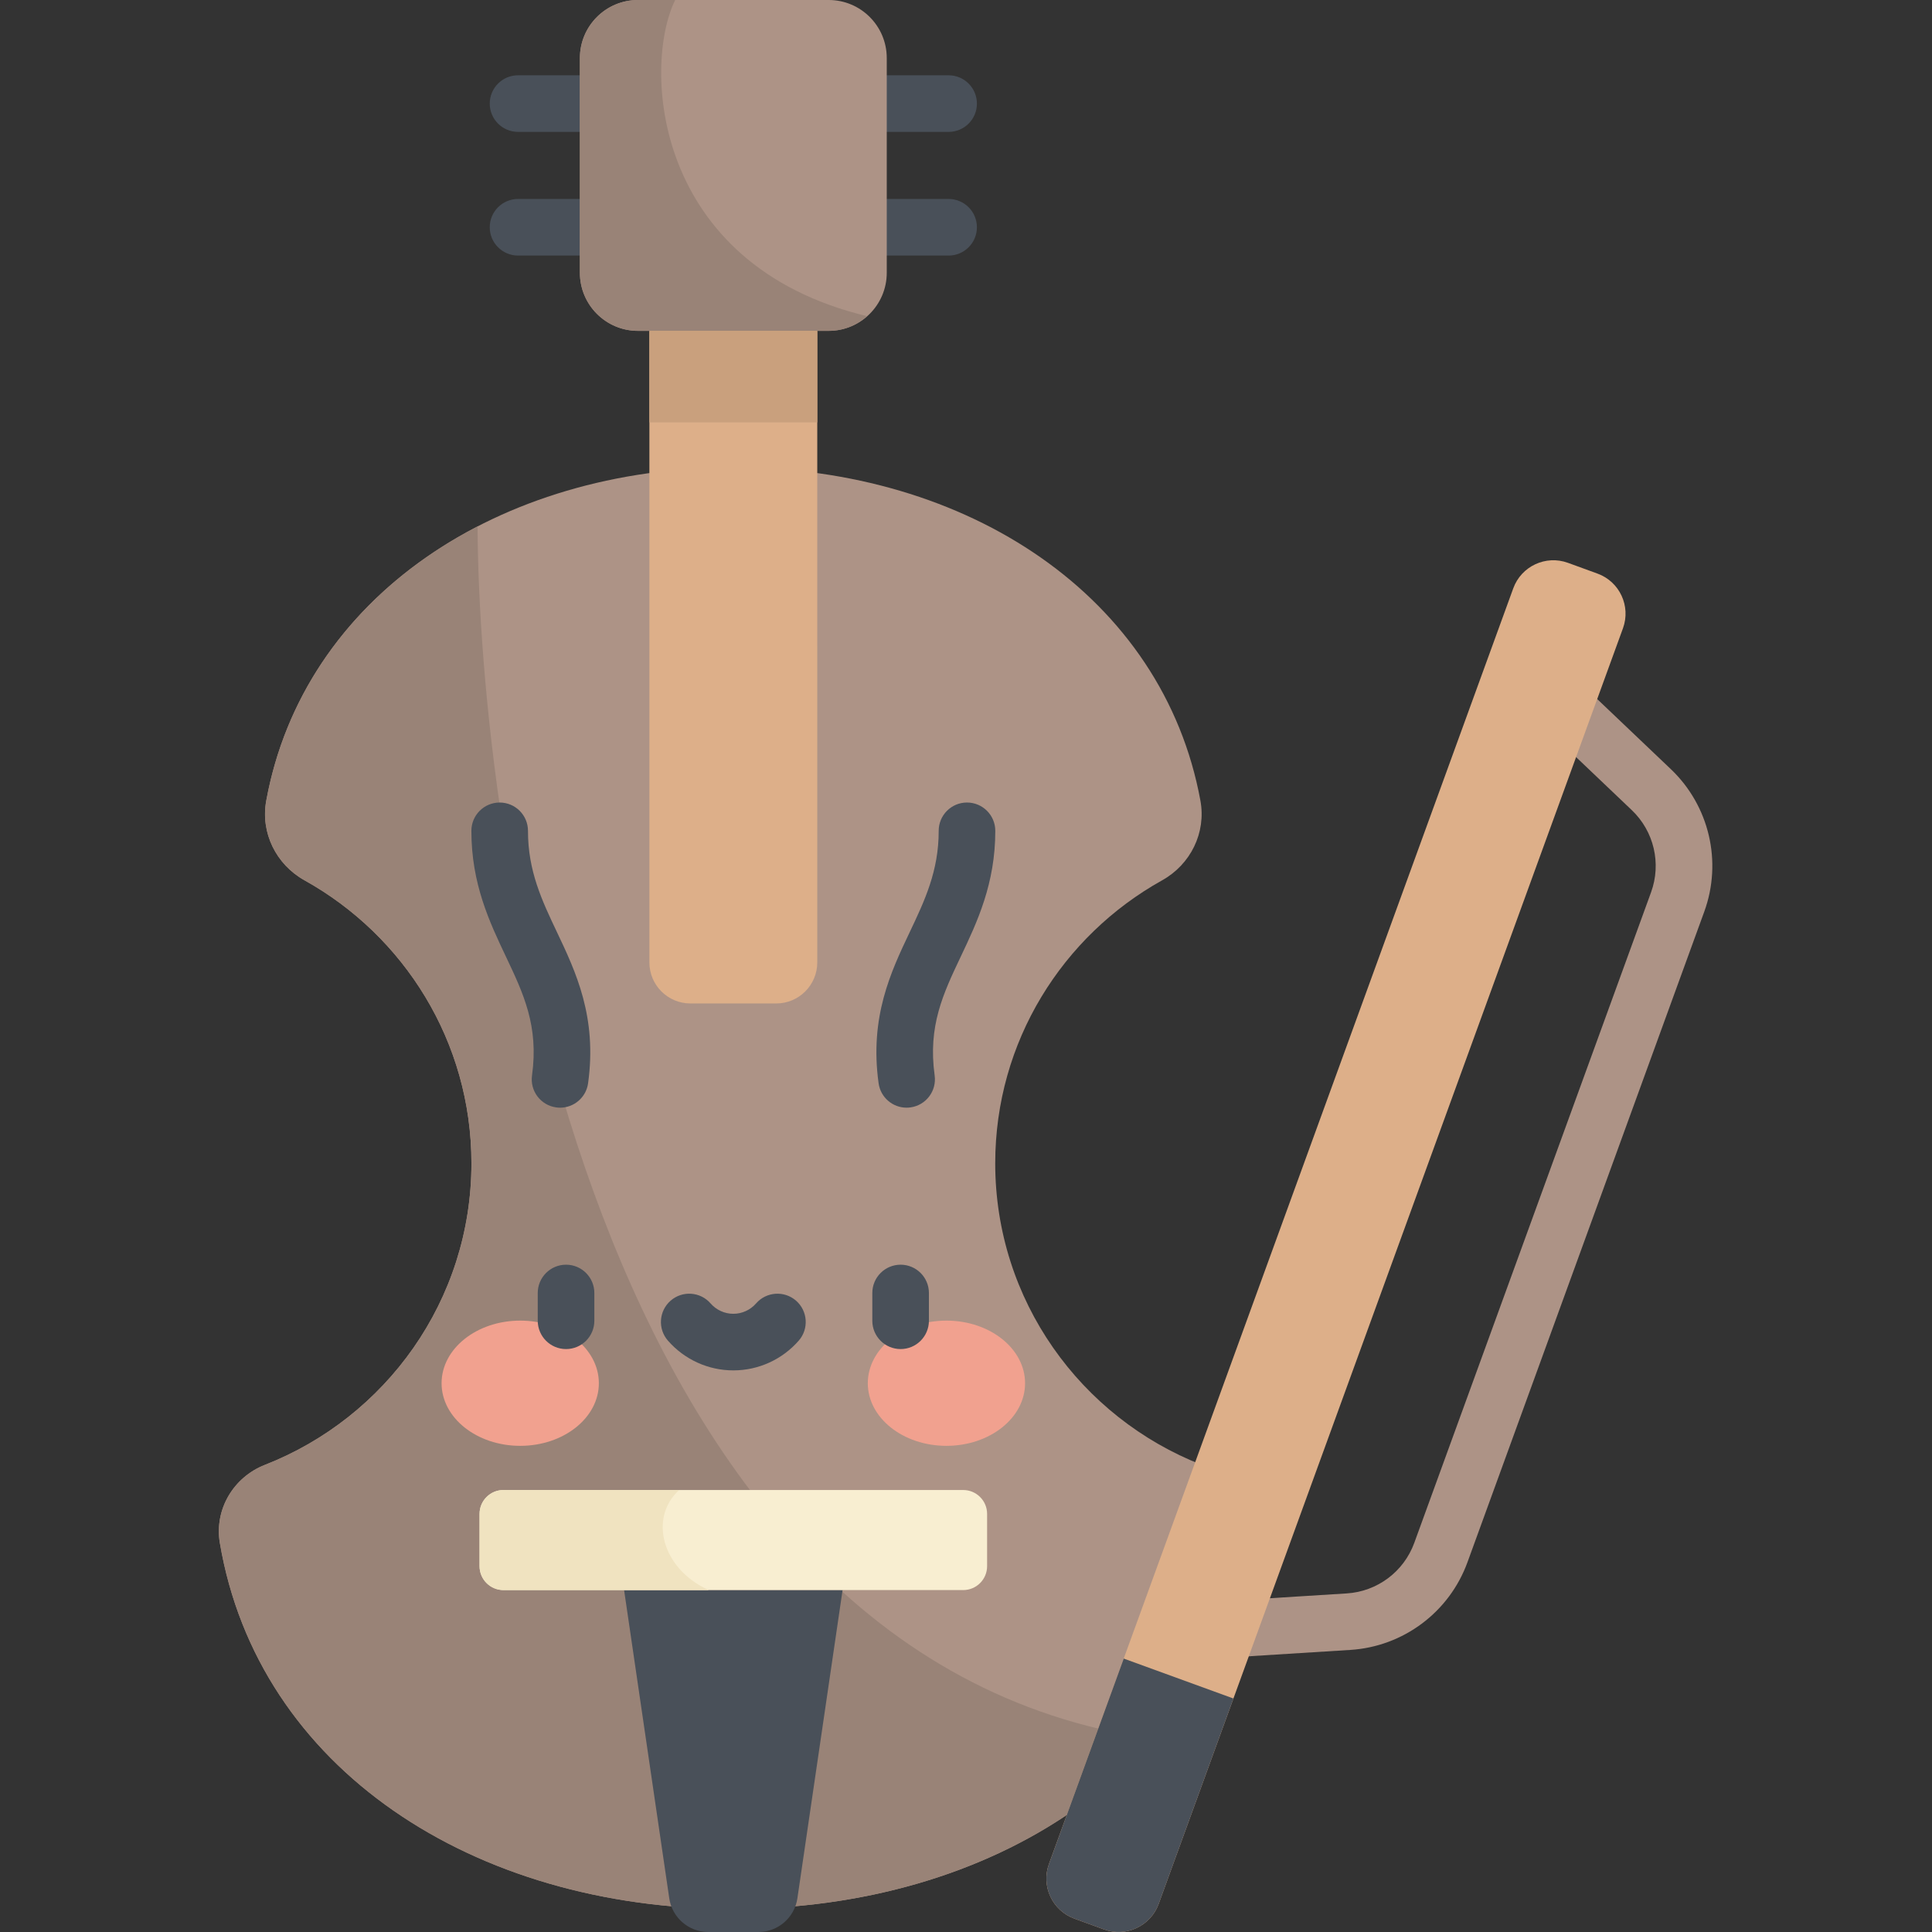 <svg height="512pt" viewBox="-58 0 512 512" width="512pt" xmlns="http://www.w3.org/2000/svg"><rect x="-58" y="0" width="512" height="512" fill="#333333" stroke="none"/><path d="m205.746 308.273c0-32.223 17.84-60.289 44.227-74.977 7.543-4.199 11.707-12.617 10.152-21.105-9.895-53.98-61.547-88.324-123.785-88.324-62.238 0-113.891 34.344-123.781 88.324-1.559 8.488 2.605 16.906 10.148 21.105 26.387 14.688 44.227 42.758 44.227 74.977 0 36.344-22.691 67.398-54.742 79.938-8.332 3.258-13.426 11.828-11.934 20.652 10.129 59.855 67.195 97.031 136.082 97.031 68.887 0 125.953-37.176 136.082-97.031 1.492-8.824-3.598-17.395-11.934-20.652-32.051-12.539-54.742-43.594-54.742-79.938zm0 0" fill="#ad9386"/><path d="m247.723 460.871c-150.996-21.332-178.766-241.363-179.164-321.363-29.176 15.082-50.078 40.359-56 72.684-1.559 8.488 2.605 16.906 10.148 21.105 26.387 14.688 44.227 42.758 44.227 74.977 0 36.344-22.691 67.398-54.742 79.938-8.336 3.258-13.426 11.828-11.934 20.652 10.129 59.855 67.195 97.031 136.082 97.031 45.789 0 86.352-16.43 111.383-45.023zm0 0" fill="#998377"/><path d="m142.98 512h-13.277c-5.188 0-9.59-3.805-10.344-8.938l-11.969-81.676h57.902l-11.973 81.676c-.75 5.133-5.152 8.938-10.34 8.938zm0 0" fill="#495059"/><path d="m197.254 394.867h-121.828c-3.5 0-6.34 2.84-6.34 6.34v13.836c0 3.504 2.84 6.344 6.34 6.344h121.828c3.504 0 6.34-2.84 6.34-6.344v-13.836c0-3.5-2.836-6.34-6.34-6.34zm0 0" fill="#f8eed1"/><path d="m121.992 394.867h-46.566c-3.5 0-6.34 2.84-6.34 6.34v13.836c0 3.504 2.84 6.344 6.34 6.344h54.395c-12.547-5.672-15.867-19.238-7.828-26.52zm0 0" fill="#f0e3c0"/><path d="m158.586 87.68h-44.492v167.363c0 6.012 4.875 10.887 10.887 10.887h22.719c6.012 0 10.887-4.875 10.887-10.887zm0 0" fill="#ddaf89"/><path d="m193.391 67.727h-114.102c-4.141 0-7.5-3.359-7.5-7.5 0-4.141 3.359-7.5 7.5-7.5h114.102c4.145 0 7.5 3.359 7.5 7.5 0 4.141-3.355 7.5-7.5 7.5zm0 0" fill="#495059"/><path d="m193.391 34.953h-114.102c-4.141 0-7.5-3.359-7.5-7.5s3.359-7.5 7.5-7.5h114.102c4.145 0 7.5 3.359 7.5 7.5s-3.355 7.5-7.5 7.5zm0 0" fill="#495059"/><path d="m161.613 87.68h-50.547c-8.496 0-15.387-6.891-15.387-15.391v-56.902c0-8.496 6.891-15.387 15.387-15.387h50.547c8.5 0 15.387 6.891 15.387 15.387v56.902c0 8.5-6.887 15.391-15.387 15.391zm0 0" fill="#ad9386"/><path d="m111.066 87.68h50.547c3.918 0 7.48-1.477 10.195-3.887-56.891-13.633-59.551-66.148-50.875-83.793h-9.867c-8.496 0-15.387 6.891-15.387 15.387v56.902c0 8.5 6.891 15.391 15.387 15.391zm0 0" fill="#998377"/><path d="m100.703 366.57c0-9.164-9.328-16.594-20.84-16.594-11.508 0-20.84 7.43-20.84 16.594 0 9.164 9.332 16.594 20.84 16.594 11.512 0 20.84-7.43 20.84-16.594zm0 0" fill="#f1a18f"/><path d="m213.656 366.57c0-9.164-9.332-16.594-20.84-16.594-11.508 0-20.84 7.43-20.84 16.594 0 9.164 9.332 16.594 20.84 16.594 11.508 0 20.84-7.43 20.84-16.594zm0 0" fill="#f1a18f"/><g fill="#495059"><path d="m92.008 357.516c-4.141 0-7.5-3.359-7.5-7.5v-7.359c0-4.141 3.359-7.5 7.5-7.5 4.141 0 7.5 3.359 7.5 7.5v7.359c0 4.141-3.359 7.5-7.5 7.5zm0 0"/><path d="m180.672 357.516c-4.141 0-7.5-3.359-7.5-7.5v-7.359c0-4.141 3.359-7.5 7.5-7.5s7.5 3.359 7.5 7.5v7.359c0 4.141-3.359 7.5-7.5 7.5zm0 0"/><path d="m136.34 363.168c-6.648 0-12.969-2.879-17.344-7.898-2.719-3.121-2.395-7.859.73-10.582 3.121-2.719 7.859-2.398 10.582.727 1.523 1.75 3.723 2.754 6.031 2.754s4.508-1.004 6.035-2.754c2.719-3.121 7.457-3.445 10.582-.727 3.121 2.723 3.445 7.461.727 10.582-4.375 5.02-10.695 7.898-17.344 7.898zm0 0"/><path d="m90.426 293.547c-.34 0-.688-.023-1.035-.074-4.105-.57-6.969-4.355-6.402-8.457 1.816-13.109-2.246-21.664-6.945-31.57-4.285-9.031-9.145-19.262-9.121-33.281.004-4.137 3.363-7.488 7.5-7.488h.012c4.141.008 7.492 3.371 7.488 7.512-.02 10.629 3.715 18.496 7.672 26.824 5.008 10.551 10.684 22.512 8.254 40.062-.52 3.754-3.734 6.473-7.422 6.473zm0 0"/><path d="m182.254 293.547c-3.688 0-6.898-2.719-7.418-6.473-2.434-17.551 3.242-29.512 8.254-40.062 3.953-8.328 7.688-16.195 7.672-26.824-.008-4.141 3.344-7.504 7.484-7.512h.016c4.137 0 7.492 3.352 7.5 7.488.02 14.02-4.836 24.25-9.121 33.281-4.703 9.906-8.766 18.461-6.949 31.57.57 4.102-2.297 7.891-6.398 8.457-.352.051-.695.074-1.039.074zm0 0"/></g><path d="m247.934 440.496 99.188-272.516 37.664 35.848c10.199 9.707 13.68 24.531 8.863 37.766l-62.758 172.422c-4.816 13.23-17.008 22.352-31.062 23.23l-.469-7.484.469 7.484zm105.445-245.852-83.516 229.449 29.027-1.82c8.098-.504 15.129-5.762 17.906-13.391l62.754-172.422c2.777-7.625.77-16.172-5.109-21.766zm0 0" fill="#ad9386"/><path d="m234.57 511.316-7.828-2.852c-5.867-2.137-8.891-8.621-6.758-14.488l123.047-338.062c2.133-5.867 8.621-8.891 14.488-6.758l7.828 2.852c5.867 2.133 8.891 8.621 6.758 14.488l-123.047 338.062c-2.133 5.867-8.621 8.891-14.488 6.758zm0 0" fill="#ddaf89"/><path d="m239.801 439.539-19.816 54.438c-2.133 5.867.891 12.352 6.758 14.488l7.828 2.852c5.867 2.133 12.355-.891 14.488-6.758l19.812-54.438zm0 0" fill="#495059"/><path d="m114.098 87.68h44.488v24.258h-44.488zm0 0" fill="#c9a07d"/></svg>